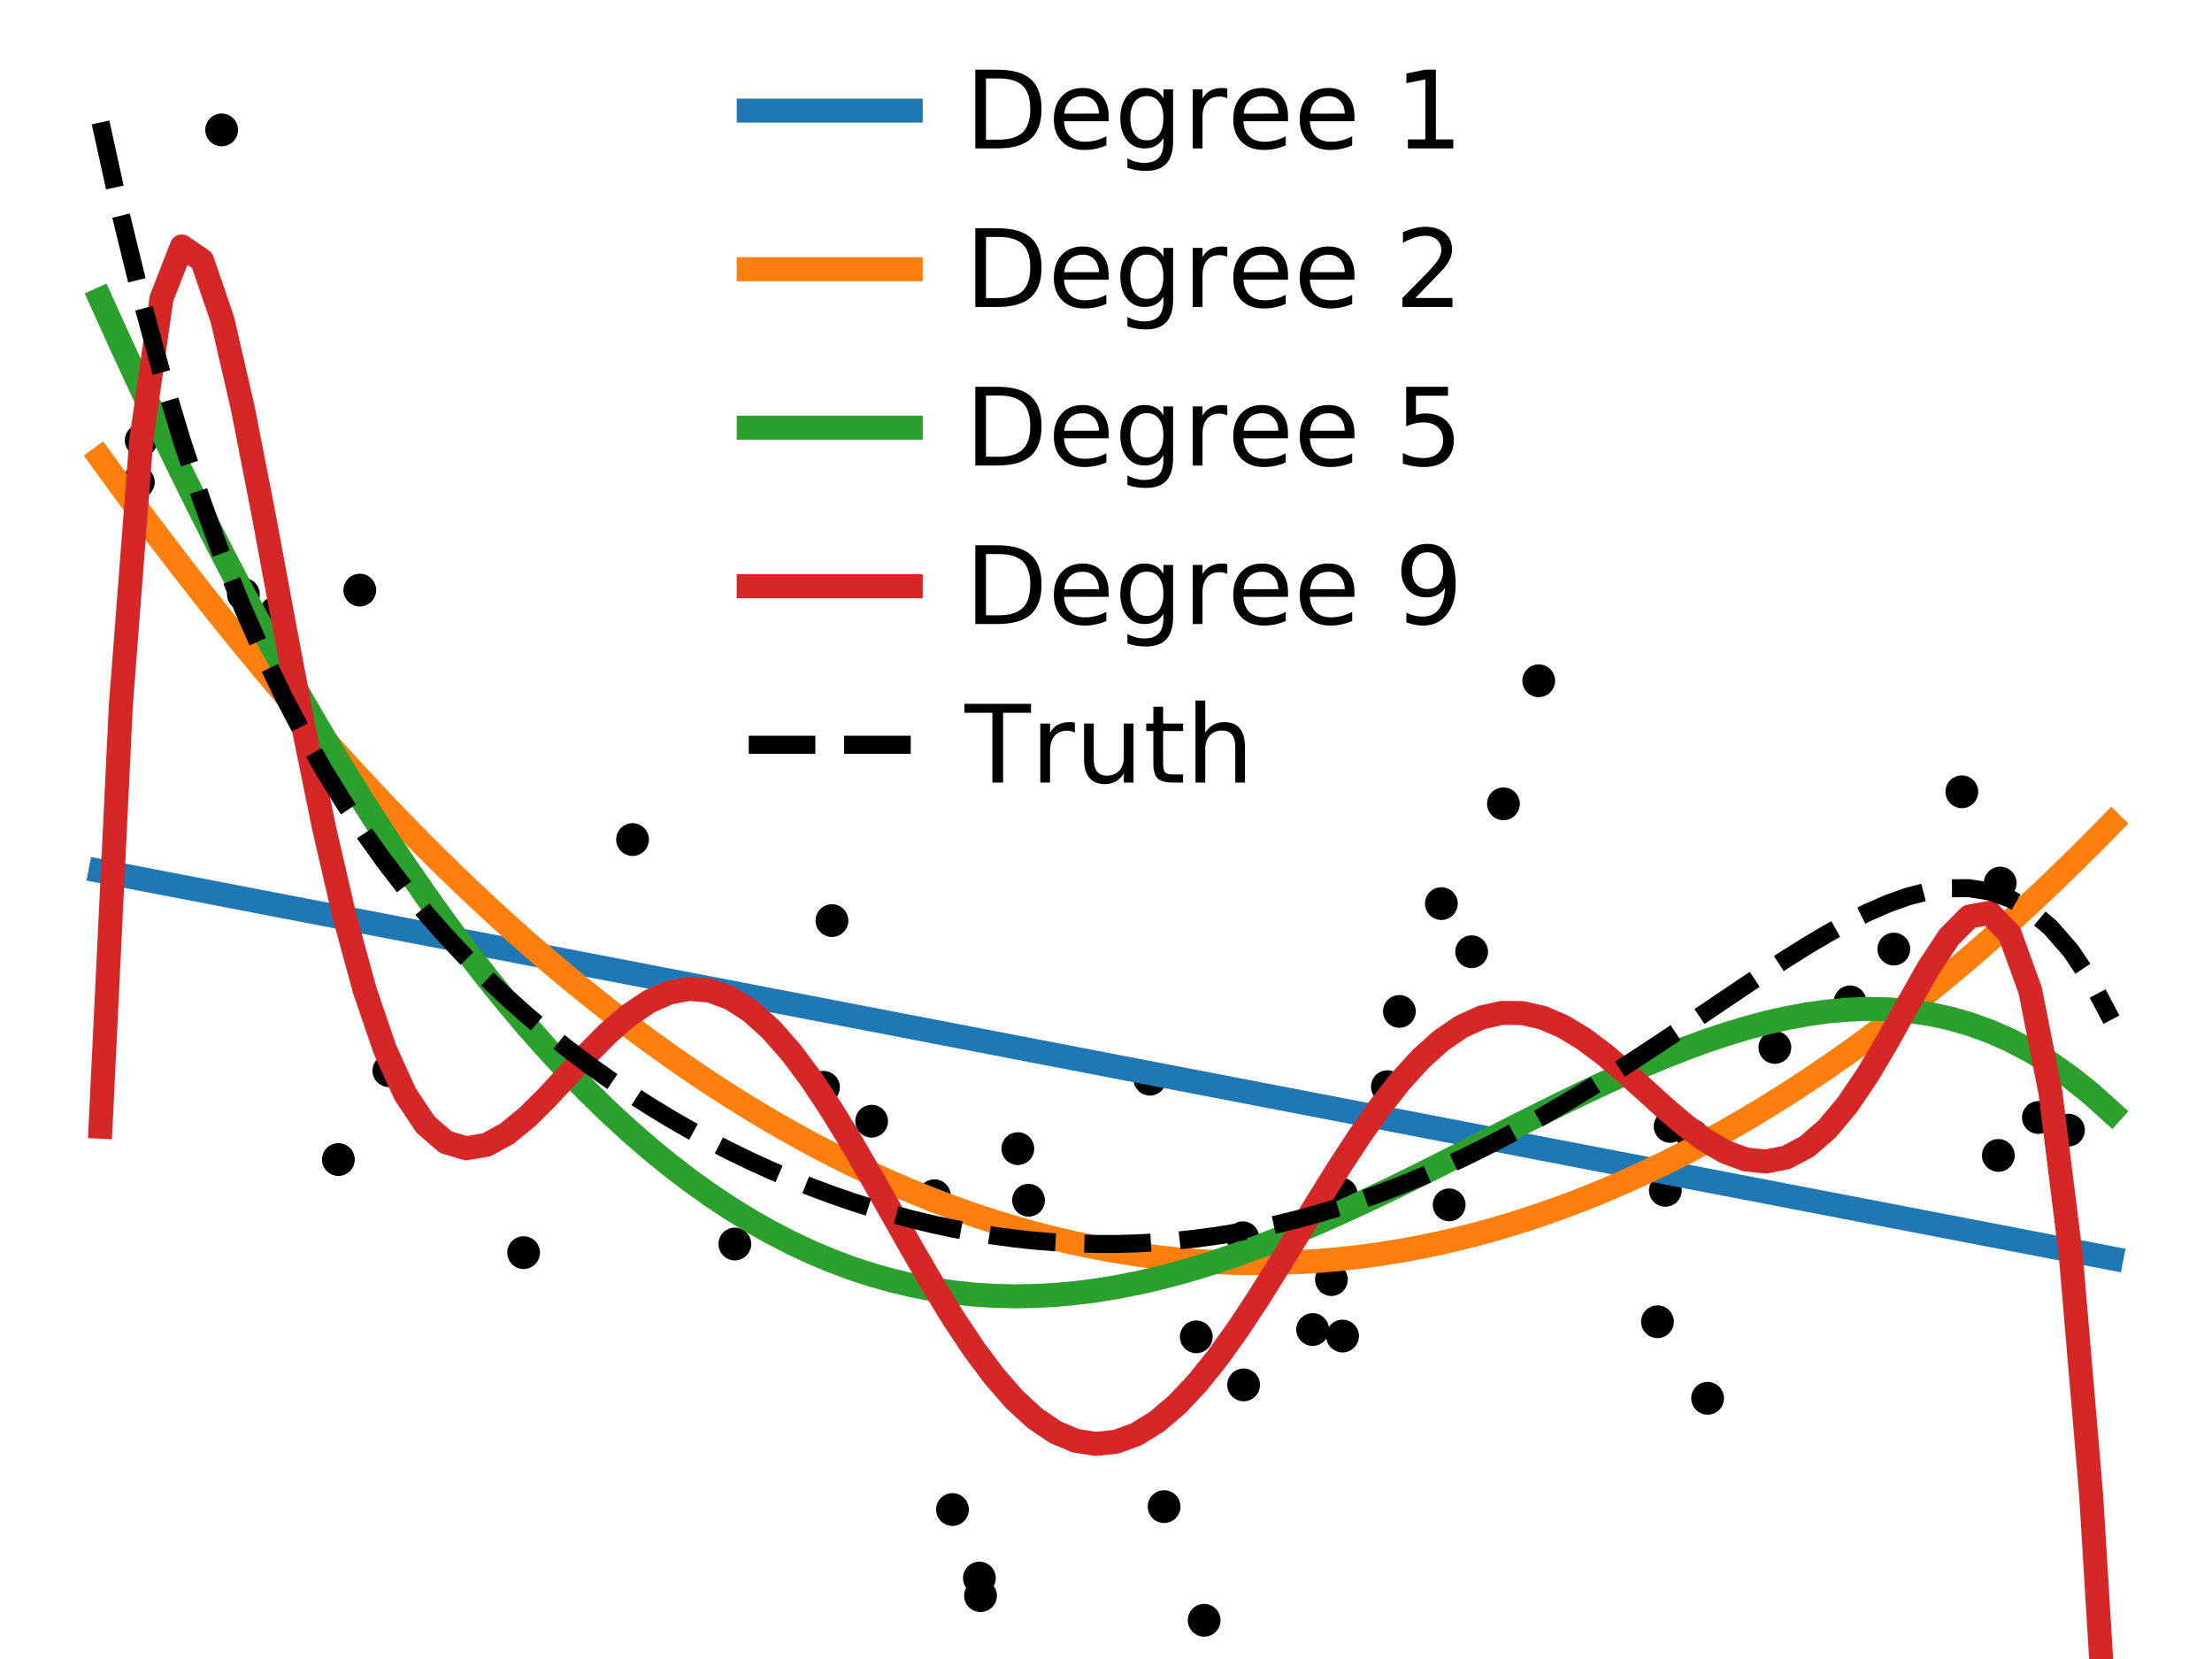 <?xml version="1.0" encoding="utf-8" standalone="no"?>
<!DOCTYPE svg PUBLIC "-//W3C//DTD SVG 1.1//EN"
  "http://www.w3.org/Graphics/SVG/1.1/DTD/svg11.dtd">
<!-- Created with matplotlib (https://matplotlib.org/) -->
<svg height="276.48pt" version="1.1" viewBox="0 0 368.64 276.48" width="368.64pt" xmlns="http://www.w3.org/2000/svg" xmlns:xlink="http://www.w3.org/1999/xlink">
 <defs>
  <style type="text/css">
*{stroke-linecap:butt;stroke-linejoin:round;}
  </style>
 </defs>
 <g id="figure_1">
  <g id="patch_1">
   <path d="M 0 276.48 
L 368.64 276.48 
L 368.64 0 
L 0 0 
z
" style="fill:none;"/>
  </g>
  <g id="axes_1">
   <g id="PathCollection_1">
    <defs>
     <path d="M 0 2.236 
C 0.593 2.236 1.162 2 1.581 1.581 
C 2 1.162 2.236 0.593 2.236 0 
C 2.236 -0.593 2 -1.162 1.581 -1.581 
C 1.162 -2 0.593 -2.236 0 -2.236 
C -0.593 -2.236 -1.162 -2 -1.581 -1.581 
C -2 -1.162 -2.236 -0.593 -2.236 0 
C -2.236 0.593 -2 1.162 -1.581 1.581 
C -1.162 2 -0.593 2.236 0 2.236 
z
" id="m36bb921199" style="stroke:#000000;"/>
    </defs>
    <g clip-path="url(#pc76e33241d)">
     <use style="stroke:#000000;" x="200.679" xlink:href="#m36bb921199" y="270.03"/>
     <use style="stroke:#000000;" x="256.436" xlink:href="#m36bb921199" y="113.452"/>
     <use style="stroke:#000000;" x="218.759" xlink:href="#m36bb921199" y="221.569"/>
     <use style="stroke:#000000;" x="199.362" xlink:href="#m36bb921199" y="222.787"/>
     <use style="stroke:#000000;" x="158.735" xlink:href="#m36bb921199" y="251.57"/>
     <use style="stroke:#000000;" x="233.213" xlink:href="#m36bb921199" y="168.555"/>
     <use style="stroke:#000000;" x="163.404" xlink:href="#m36bb921199" y="265.923"/>
     <use style="stroke:#000000;" x="315.614" xlink:href="#m36bb921199" y="158.167"/>
     <use style="stroke:#000000;" x="339.706" xlink:href="#m36bb921199" y="186.234"/>
     <use style="stroke:#000000;" x="145.258" xlink:href="#m36bb921199" y="186.855"/>
     <use style="stroke:#000000;" x="282.085" xlink:href="#m36bb921199" y="189.277"/>
     <use style="stroke:#000000;" x="194.003" xlink:href="#m36bb921199" y="251.081"/>
     <use style="stroke:#000000;" x="207.124" xlink:href="#m36bb921199" y="206.276"/>
     <use style="stroke:#000000;" x="326.949" xlink:href="#m36bb921199" y="131.954"/>
     <use style="stroke:#000000;" x="40.562" xlink:href="#m36bb921199" y="99.048"/>
     <use style="stroke:#000000;" x="45.956" xlink:href="#m36bb921199" y="102.115"/>
     <use style="stroke:#000000;" x="23.532" xlink:href="#m36bb921199" y="73.387"/>
     <use style="stroke:#000000;" x="295.79" xlink:href="#m36bb921199" y="174.562"/>
     <use style="stroke:#000000;" x="277.538" xlink:href="#m36bb921199" y="198.373"/>
     <use style="stroke:#000000;" x="308.321" xlink:href="#m36bb921199" y="166.965"/>
     <use style="stroke:#000000;" x="344.718" xlink:href="#m36bb921199" y="188.337"/>
     <use style="stroke:#000000;" x="284.576" xlink:href="#m36bb921199" y="233.031"/>
     <use style="stroke:#000000;" x="171.411" xlink:href="#m36bb921199" y="200.027"/>
     <use style="stroke:#000000;" x="278.333" xlink:href="#m36bb921199" y="187.723"/>
     <use style="stroke:#000000;" x="56.393" xlink:href="#m36bb921199" y="193.241"/>
     <use style="stroke:#000000;" x="231.211" xlink:href="#m36bb921199" y="181.098"/>
     <use style="stroke:#000000;" x="64.798" xlink:href="#m36bb921199" y="178.434"/>
     <use style="stroke:#000000;" x="333.341" xlink:href="#m36bb921199" y="147.164"/>
     <use style="stroke:#000000;" x="191.642" xlink:href="#m36bb921199" y="179.85"/>
     <use style="stroke:#000000;" x="155.721" xlink:href="#m36bb921199" y="199.273"/>
     <use style="stroke:#000000;" x="105.416" xlink:href="#m36bb921199" y="139.916"/>
     <use style="stroke:#000000;" x="276.223" xlink:href="#m36bb921199" y="220.27"/>
     <use style="stroke:#000000;" x="169.625" xlink:href="#m36bb921199" y="191.424"/>
     <use style="stroke:#000000;" x="207.254" xlink:href="#m36bb921199" y="230.798"/>
     <use style="stroke:#000000;" x="23.053" xlink:href="#m36bb921199" y="80.356"/>
     <use style="stroke:#000000;" x="223.743" xlink:href="#m36bb921199" y="222.658"/>
     <use style="stroke:#000000;" x="221.886" xlink:href="#m36bb921199" y="213.247"/>
     <use style="stroke:#000000;" x="223.508" xlink:href="#m36bb921199" y="198.994"/>
     <use style="stroke:#000000;" x="333.032" xlink:href="#m36bb921199" y="192.555"/>
     <use style="stroke:#000000;" x="245.253" xlink:href="#m36bb921199" y="158.609"/>
     <use style="stroke:#000000;" x="137.237" xlink:href="#m36bb921199" y="181.2"/>
     <use style="stroke:#000000;" x="163.218" xlink:href="#m36bb921199" y="262.99"/>
     <use style="stroke:#000000;" x="250.552" xlink:href="#m36bb921199" y="133.959"/>
     <use style="stroke:#000000;" x="36.94" xlink:href="#m36bb921199" y="21.648"/>
     <use style="stroke:#000000;" x="240.208" xlink:href="#m36bb921199" y="150.588"/>
     <use style="stroke:#000000;" x="241.505" xlink:href="#m36bb921199" y="200.79"/>
     <use style="stroke:#000000;" x="87.261" xlink:href="#m36bb921199" y="208.757"/>
     <use style="stroke:#000000;" x="59.963" xlink:href="#m36bb921199" y="98.344"/>
     <use style="stroke:#000000;" x="122.465" xlink:href="#m36bb921199" y="207.319"/>
     <use style="stroke:#000000;" x="138.646" xlink:href="#m36bb921199" y="153.422"/>
    </g>
   </g>
   <g id="line2d_1">
    <path clip-path="url(#pc76e33241d)" d="M 16.756 145.167 
L 20.141 145.819 
L 23.527 146.471 
L 26.912 147.122 
L 30.297 147.774 
L 33.682 148.426 
L 37.067 149.078 
L 40.452 149.73 
L 43.837 150.382 
L 47.222 151.034 
L 50.608 151.686 
L 53.993 152.337 
L 57.378 152.989 
L 60.763 153.641 
L 64.148 154.293 
L 67.533 154.945 
L 70.918 155.597 
L 74.303 156.249 
L 77.689 156.9 
L 81.074 157.552 
L 84.459 158.204 
L 87.844 158.856 
L 91.229 159.508 
L 94.614 160.16 
L 97.999 160.812 
L 101.384 161.463 
L 104.77 162.115 
L 108.155 162.767 
L 111.54 163.419 
L 114.925 164.071 
L 118.31 164.723 
L 121.695 165.375 
L 125.08 166.026 
L 128.465 166.678 
L 131.851 167.33 
L 135.236 167.982 
L 138.621 168.634 
L 142.006 169.286 
L 145.391 169.938 
L 148.776 170.589 
L 152.161 171.241 
L 155.546 171.893 
L 158.932 172.545 
L 162.317 173.197 
L 165.702 173.849 
L 169.087 174.501 
L 172.472 175.152 
L 175.857 175.804 
L 179.242 176.456 
L 182.627 177.108 
L 186.013 177.76 
L 189.398 178.412 
L 192.783 179.064 
L 196.168 179.715 
L 199.553 180.367 
L 202.938 181.019 
L 206.323 181.671 
L 209.708 182.323 
L 213.094 182.975 
L 216.479 183.627 
L 219.864 184.278 
L 223.249 184.93 
L 226.634 185.582 
L 230.019 186.234 
L 233.404 186.886 
L 236.789 187.538 
L 240.175 188.19 
L 243.56 188.842 
L 246.945 189.493 
L 250.33 190.145 
L 253.715 190.797 
L 257.1 191.449 
L 260.485 192.101 
L 263.87 192.753 
L 267.256 193.405 
L 270.641 194.056 
L 274.026 194.708 
L 277.411 195.36 
L 280.796 196.012 
L 284.181 196.664 
L 287.566 197.316 
L 290.951 197.968 
L 294.337 198.619 
L 297.722 199.271 
L 301.107 199.923 
L 304.492 200.575 
L 307.877 201.227 
L 311.262 201.879 
L 314.647 202.531 
L 318.032 203.182 
L 321.418 203.834 
L 324.803 204.486 
L 328.188 205.138 
L 331.573 205.79 
L 334.958 206.442 
L 338.343 207.094 
L 341.728 207.745 
L 345.113 208.397 
L 348.499 209.049 
L 351.884 209.701 
" style="fill:none;stroke:#1f77b4;stroke-linecap:square;stroke-width:4;"/>
   </g>
   <g id="line2d_2">
    <path clip-path="url(#pc76e33241d)" d="M 16.756 76.359 
L 20.141 81.031 
L 23.527 85.619 
L 26.912 90.125 
L 30.297 94.548 
L 33.682 98.888 
L 37.067 103.146 
L 40.452 107.32 
L 43.837 111.412 
L 47.222 115.422 
L 50.608 119.348 
L 53.993 123.191 
L 57.378 126.952 
L 60.763 130.63 
L 64.148 134.225 
L 67.533 137.738 
L 70.918 141.168 
L 74.303 144.514 
L 77.689 147.779 
L 81.074 150.96 
L 84.459 154.059 
L 87.844 157.074 
L 91.229 160.007 
L 94.614 162.858 
L 97.999 165.625 
L 101.384 168.31 
L 104.77 170.912 
L 108.155 173.431 
L 111.54 175.867 
L 114.925 178.221 
L 118.31 180.491 
L 121.695 182.679 
L 125.08 184.785 
L 128.465 186.807 
L 131.851 188.747 
L 135.236 190.604 
L 138.621 192.378 
L 142.006 194.069 
L 145.391 195.678 
L 148.776 197.204 
L 152.161 198.647 
L 155.546 200.007 
L 158.932 201.284 
L 162.317 202.479 
L 165.702 203.591 
L 169.087 204.62 
L 172.472 205.566 
L 175.857 206.43 
L 179.242 207.211 
L 182.627 207.909 
L 186.013 208.524 
L 189.398 209.056 
L 192.783 209.506 
L 196.168 209.873 
L 199.553 210.157 
L 202.938 210.359 
L 206.323 210.477 
L 209.708 210.513 
L 213.094 210.466 
L 216.479 210.336 
L 219.864 210.124 
L 223.249 209.828 
L 226.634 209.45 
L 230.019 208.989 
L 233.404 208.446 
L 236.789 207.819 
L 240.175 207.11 
L 243.56 206.318 
L 246.945 205.443 
L 250.33 204.486 
L 253.715 203.445 
L 257.1 202.322 
L 260.485 201.117 
L 263.87 199.828 
L 267.256 198.456 
L 270.641 197.002 
L 274.026 195.465 
L 277.411 193.846 
L 280.796 192.143 
L 284.181 190.358 
L 287.566 188.49 
L 290.951 186.539 
L 294.337 184.505 
L 297.722 182.389 
L 301.107 180.189 
L 304.492 177.907 
L 307.877 175.543 
L 311.262 173.095 
L 314.647 170.565 
L 318.032 167.952 
L 321.418 165.256 
L 324.803 162.477 
L 328.188 159.616 
L 331.573 156.672 
L 334.958 153.645 
L 338.343 150.535 
L 341.728 147.342 
L 345.113 144.067 
L 348.499 140.709 
L 351.884 137.268 
" style="fill:none;stroke:#ff7f0e;stroke-linecap:square;stroke-width:4;"/>
   </g>
   <g id="line2d_3">
    <path clip-path="url(#pc76e33241d)" d="M 16.756 49.9 
L 20.141 57.369 
L 23.527 64.677 
L 26.912 71.821 
L 30.297 78.8 
L 33.682 85.612 
L 37.067 92.256 
L 40.452 98.73 
L 43.837 105.034 
L 47.222 111.165 
L 50.608 117.123 
L 53.993 122.907 
L 57.378 128.515 
L 60.763 133.948 
L 64.148 139.204 
L 67.533 144.283 
L 70.918 149.183 
L 74.303 153.906 
L 77.689 158.45 
L 81.074 162.816 
L 84.459 167.002 
L 87.844 171.011 
L 91.229 174.84 
L 94.614 178.492 
L 97.999 181.966 
L 101.384 185.263 
L 104.77 188.383 
L 108.155 191.328 
L 111.54 194.098 
L 114.925 196.694 
L 118.31 199.118 
L 121.695 201.371 
L 125.08 203.455 
L 128.465 205.37 
L 131.851 207.119 
L 135.236 208.704 
L 138.621 210.126 
L 142.006 211.389 
L 145.391 212.494 
L 148.776 213.443 
L 152.161 214.24 
L 155.546 214.887 
L 158.932 215.388 
L 162.317 215.744 
L 165.702 215.961 
L 169.087 216.04 
L 172.472 215.986 
L 175.857 215.802 
L 179.242 215.493 
L 182.627 215.062 
L 186.013 214.514 
L 189.398 213.854 
L 192.783 213.085 
L 196.168 212.213 
L 199.553 211.242 
L 202.938 210.178 
L 206.323 209.027 
L 209.708 207.793 
L 213.094 206.483 
L 216.479 205.102 
L 219.864 203.657 
L 223.249 202.153 
L 226.634 200.598 
L 230.019 198.998 
L 233.404 197.359 
L 236.789 195.69 
L 240.175 193.997 
L 243.56 192.288 
L 246.945 190.57 
L 250.33 188.852 
L 253.715 187.141 
L 257.1 185.446 
L 260.485 183.775 
L 263.87 182.138 
L 267.256 180.543 
L 270.641 178.999 
L 274.026 177.516 
L 277.411 176.104 
L 280.796 174.772 
L 284.181 173.53 
L 287.566 172.389 
L 290.951 171.36 
L 294.337 170.452 
L 297.722 169.678 
L 301.107 169.048 
L 304.492 168.574 
L 307.877 168.268 
L 311.262 168.141 
L 314.647 168.207 
L 318.032 168.476 
L 321.418 168.963 
L 324.803 169.68 
L 328.188 170.64 
L 331.573 171.857 
L 334.958 173.345 
L 338.343 175.117 
L 341.728 177.188 
L 345.113 179.572 
L 348.499 182.284 
L 351.884 185.339 
" style="fill:none;stroke:#2ca02c;stroke-linecap:square;stroke-width:4;"/>
   </g>
   <g id="line2d_4">
    <path clip-path="url(#pc76e33241d)" d="M 16.756 187.771 
L 20.141 117.573 
L 23.527 73.564 
L 26.912 49.742 
L 30.297 41.075 
L 33.682 43.392 
L 37.067 53.274 
L 40.452 67.96 
L 43.837 85.26 
L 47.222 103.476 
L 50.608 121.331 
L 53.993 137.904 
L 57.378 152.572 
L 60.763 164.958 
L 64.148 174.887 
L 67.533 182.341 
L 70.918 187.428 
L 74.303 190.348 
L 77.689 191.367 
L 81.074 190.791 
L 84.459 188.952 
L 87.844 186.187 
L 91.229 182.824 
L 94.614 179.177 
L 97.999 175.53 
L 101.384 172.135 
L 104.77 169.209 
L 108.155 166.928 
L 111.54 165.425 
L 114.925 164.796 
L 118.31 165.095 
L 121.695 166.337 
L 125.08 168.504 
L 128.465 171.547 
L 131.851 175.388 
L 135.236 179.924 
L 138.621 185.037 
L 142.006 190.589 
L 145.391 196.437 
L 148.776 202.43 
L 152.161 208.414 
L 155.546 214.239 
L 158.932 219.763 
L 162.317 224.851 
L 165.702 229.382 
L 169.087 233.251 
L 172.472 236.369 
L 175.857 238.668 
L 179.242 240.1 
L 182.627 240.637 
L 186.013 240.275 
L 189.398 239.029 
L 192.783 236.937 
L 196.168 234.057 
L 199.553 230.461 
L 202.938 226.243 
L 206.323 221.508 
L 209.708 216.374 
L 213.094 210.965 
L 216.479 205.415 
L 219.864 199.858 
L 223.249 194.428 
L 226.634 189.254 
L 230.019 184.46 
L 233.404 180.158 
L 236.789 176.444 
L 240.175 173.402 
L 243.56 171.092 
L 246.945 169.554 
L 250.33 168.804 
L 253.715 168.833 
L 257.1 169.606 
L 260.485 171.059 
L 263.87 173.105 
L 267.256 175.63 
L 270.641 178.497 
L 274.026 181.548 
L 277.411 184.611 
L 280.796 187.5 
L 284.181 190.023 
L 287.566 191.993 
L 290.951 193.228 
L 294.337 193.569 
L 297.722 192.886 
L 301.107 191.092 
L 304.492 188.157 
L 307.877 184.122 
L 311.262 179.117 
L 314.647 173.38 
L 318.032 167.274 
L 321.418 161.313 
L 324.803 156.179 
L 328.188 152.753 
L 331.573 152.139 
L 334.958 155.69 
L 338.343 165.04 
L 341.728 182.136 
L 345.113 209.269 
L 348.499 249.109 
L 350.225 277.48 
" style="fill:none;stroke:#d62728;stroke-linecap:square;stroke-width:4;"/>
   </g>
   <g id="line2d_5">
    <path clip-path="url(#pc76e33241d)" d="M 16.756 20.405 
L 20.141 35.803 
L 23.527 49.653 
L 26.912 62.133 
L 30.297 73.402 
L 33.682 83.601 
L 37.067 92.855 
L 40.452 101.273 
L 43.837 108.953 
L 47.222 115.98 
L 50.608 122.43 
L 53.993 128.367 
L 57.378 133.85 
L 60.763 138.929 
L 64.148 143.648 
L 67.533 148.045 
L 70.918 152.153 
L 74.303 156 
L 77.689 159.613 
L 81.074 163.011 
L 84.459 166.214 
L 87.844 169.237 
L 91.229 172.096 
L 94.614 174.8 
L 97.999 177.361 
L 101.384 179.787 
L 104.77 182.085 
L 108.155 184.263 
L 111.54 186.326 
L 114.925 188.278 
L 118.31 190.123 
L 121.695 191.865 
L 125.08 193.506 
L 128.465 195.05 
L 131.851 196.498 
L 135.236 197.851 
L 138.621 199.112 
L 142.006 200.281 
L 145.391 201.36 
L 148.776 202.348 
L 152.161 203.247 
L 155.546 204.056 
L 158.932 204.776 
L 162.317 205.407 
L 165.702 205.949 
L 169.087 206.401 
L 172.472 206.764 
L 175.857 207.036 
L 179.242 207.218 
L 182.627 207.31 
L 186.013 207.31 
L 189.398 207.218 
L 192.783 207.034 
L 196.168 206.757 
L 199.553 206.387 
L 202.938 205.924 
L 206.323 205.368 
L 209.708 204.717 
L 213.094 203.972 
L 216.479 203.134 
L 219.864 202.202 
L 223.249 201.176 
L 226.634 200.057 
L 230.019 198.847 
L 233.404 197.544 
L 236.789 196.152 
L 240.175 194.67 
L 243.56 193.101 
L 246.945 191.447 
L 250.33 189.711 
L 253.715 187.894 
L 257.1 186.001 
L 260.485 184.036 
L 263.87 182.003 
L 267.256 179.908 
L 270.641 177.757 
L 274.026 175.557 
L 277.411 173.318 
L 280.796 171.05 
L 284.181 168.764 
L 287.566 166.475 
L 290.951 164.198 
L 294.337 161.951 
L 297.722 159.757 
L 301.107 157.64 
L 304.492 155.629 
L 307.877 153.757 
L 311.262 152.062 
L 314.647 150.588 
L 318.032 149.385 
L 321.418 148.511 
L 324.803 148.032 
L 328.188 148.022 
L 331.573 148.568 
L 334.958 149.766 
L 338.343 151.726 
L 341.728 154.574 
L 345.113 158.449 
L 348.499 163.511 
L 351.884 169.938 
" style="fill:none;stroke:#000000;stroke-dasharray:11.1,4.8;stroke-dashoffset:0;stroke-width:3;"/>
   </g>
   <g id="legend_1">
    <g id="line2d_6">
     <path d="M 124.779 18.436 
L 151.779 18.436 
" style="fill:none;stroke:#1f77b4;stroke-linecap:square;stroke-width:4;"/>
    </g>
    <g id="line2d_7"/>
    <g id="text_1">
     <!-- Degree 1 -->
     <defs>
      <path d="M 19.672 64.797 
L 19.672 8.109 
L 31.594 8.109 
Q 46.688 8.109 53.688 14.938 
Q 60.688 21.781 60.688 36.531 
Q 60.688 51.172 53.688 57.984 
Q 46.688 64.797 31.594 64.797 
z
M 9.812 72.906 
L 30.078 72.906 
Q 51.266 72.906 61.172 64.094 
Q 71.094 55.281 71.094 36.531 
Q 71.094 17.672 61.125 8.828 
Q 51.172 0 30.078 0 
L 9.812 0 
z
" id="DejaVuSans-68"/>
      <path d="M 56.203 29.594 
L 56.203 25.203 
L 14.891 25.203 
Q 15.484 15.922 20.484 11.062 
Q 25.484 6.203 34.422 6.203 
Q 39.594 6.203 44.453 7.469 
Q 49.312 8.734 54.109 11.281 
L 54.109 2.781 
Q 49.266 0.734 44.188 -0.344 
Q 39.109 -1.422 33.891 -1.422 
Q 20.797 -1.422 13.156 6.188 
Q 5.516 13.812 5.516 26.812 
Q 5.516 40.234 12.766 48.109 
Q 20.016 56 32.328 56 
Q 43.359 56 49.781 48.891 
Q 56.203 41.797 56.203 29.594 
z
M 47.219 32.234 
Q 47.125 39.594 43.094 43.984 
Q 39.062 48.391 32.422 48.391 
Q 24.906 48.391 20.391 44.141 
Q 15.875 39.891 15.188 32.172 
z
" id="DejaVuSans-101"/>
      <path d="M 45.406 27.984 
Q 45.406 37.75 41.375 43.109 
Q 37.359 48.484 30.078 48.484 
Q 22.859 48.484 18.828 43.109 
Q 14.797 37.75 14.797 27.984 
Q 14.797 18.266 18.828 12.891 
Q 22.859 7.516 30.078 7.516 
Q 37.359 7.516 41.375 12.891 
Q 45.406 18.266 45.406 27.984 
z
M 54.391 6.781 
Q 54.391 -7.172 48.188 -13.984 
Q 42 -20.797 29.203 -20.797 
Q 24.469 -20.797 20.266 -20.094 
Q 16.062 -19.391 12.109 -17.922 
L 12.109 -9.188 
Q 16.062 -11.328 19.922 -12.344 
Q 23.781 -13.375 27.781 -13.375 
Q 36.625 -13.375 41.016 -8.766 
Q 45.406 -4.156 45.406 5.172 
L 45.406 9.625 
Q 42.625 4.781 38.281 2.391 
Q 33.938 0 27.875 0 
Q 17.828 0 11.672 7.656 
Q 5.516 15.328 5.516 27.984 
Q 5.516 40.672 11.672 48.328 
Q 17.828 56 27.875 56 
Q 33.938 56 38.281 53.609 
Q 42.625 51.219 45.406 46.391 
L 45.406 54.688 
L 54.391 54.688 
z
" id="DejaVuSans-103"/>
      <path d="M 41.109 46.297 
Q 39.594 47.172 37.812 47.578 
Q 36.031 48 33.891 48 
Q 26.266 48 22.188 43.047 
Q 18.109 38.094 18.109 28.812 
L 18.109 0 
L 9.078 0 
L 9.078 54.688 
L 18.109 54.688 
L 18.109 46.188 
Q 20.953 51.172 25.484 53.578 
Q 30.031 56 36.531 56 
Q 37.453 56 38.578 55.875 
Q 39.703 55.766 41.062 55.516 
z
" id="DejaVuSans-114"/>
      <path id="DejaVuSans-32"/>
      <path d="M 12.406 8.297 
L 28.516 8.297 
L 28.516 63.922 
L 10.984 60.406 
L 10.984 69.391 
L 28.422 72.906 
L 38.281 72.906 
L 38.281 8.297 
L 54.391 8.297 
L 54.391 0 
L 12.406 0 
z
" id="DejaVuSans-49"/>
     </defs>
     <g transform="translate(160.779 24.736)scale(0.18 -0.18)">
      <use xlink:href="#DejaVuSans-68"/>
      <use x="77.002" xlink:href="#DejaVuSans-101"/>
      <use x="138.525" xlink:href="#DejaVuSans-103"/>
      <use x="202.002" xlink:href="#DejaVuSans-114"/>
      <use x="243.084" xlink:href="#DejaVuSans-101"/>
      <use x="304.607" xlink:href="#DejaVuSans-101"/>
      <use x="366.131" xlink:href="#DejaVuSans-32"/>
      <use x="397.918" xlink:href="#DejaVuSans-49"/>
     </g>
    </g>
    <g id="line2d_8">
     <path d="M 124.779 44.857 
L 151.779 44.857 
" style="fill:none;stroke:#ff7f0e;stroke-linecap:square;stroke-width:4;"/>
    </g>
    <g id="line2d_9"/>
    <g id="text_2">
     <!-- Degree 2 -->
     <defs>
      <path d="M 19.188 8.297 
L 53.609 8.297 
L 53.609 0 
L 7.328 0 
L 7.328 8.297 
Q 12.938 14.109 22.625 23.891 
Q 32.328 33.688 34.812 36.531 
Q 39.547 41.844 41.422 45.531 
Q 43.312 49.219 43.312 52.781 
Q 43.312 58.594 39.234 62.25 
Q 35.156 65.922 28.609 65.922 
Q 23.969 65.922 18.812 64.312 
Q 13.672 62.703 7.812 59.422 
L 7.812 69.391 
Q 13.766 71.781 18.938 73 
Q 24.125 74.219 28.422 74.219 
Q 39.75 74.219 46.484 68.547 
Q 53.219 62.891 53.219 53.422 
Q 53.219 48.922 51.531 44.891 
Q 49.859 40.875 45.406 35.406 
Q 44.188 33.984 37.641 27.219 
Q 31.109 20.453 19.188 8.297 
z
" id="DejaVuSans-50"/>
     </defs>
     <g transform="translate(160.779 51.157)scale(0.18 -0.18)">
      <use xlink:href="#DejaVuSans-68"/>
      <use x="77.002" xlink:href="#DejaVuSans-101"/>
      <use x="138.525" xlink:href="#DejaVuSans-103"/>
      <use x="202.002" xlink:href="#DejaVuSans-114"/>
      <use x="243.084" xlink:href="#DejaVuSans-101"/>
      <use x="304.607" xlink:href="#DejaVuSans-101"/>
      <use x="366.131" xlink:href="#DejaVuSans-32"/>
      <use x="397.918" xlink:href="#DejaVuSans-50"/>
     </g>
    </g>
    <g id="line2d_10">
     <path d="M 124.779 71.278 
L 151.779 71.278 
" style="fill:none;stroke:#2ca02c;stroke-linecap:square;stroke-width:4;"/>
    </g>
    <g id="line2d_11"/>
    <g id="text_3">
     <!-- Degree 5 -->
     <defs>
      <path d="M 10.797 72.906 
L 49.516 72.906 
L 49.516 64.594 
L 19.828 64.594 
L 19.828 46.734 
Q 21.969 47.469 24.109 47.828 
Q 26.266 48.188 28.422 48.188 
Q 40.625 48.188 47.75 41.5 
Q 54.891 34.812 54.891 23.391 
Q 54.891 11.625 47.562 5.094 
Q 40.234 -1.422 26.906 -1.422 
Q 22.312 -1.422 17.547 -0.641 
Q 12.797 0.141 7.719 1.703 
L 7.719 11.625 
Q 12.109 9.234 16.797 8.062 
Q 21.484 6.891 26.703 6.891 
Q 35.156 6.891 40.078 11.328 
Q 45.016 15.766 45.016 23.391 
Q 45.016 31 40.078 35.438 
Q 35.156 39.891 26.703 39.891 
Q 22.75 39.891 18.812 39.016 
Q 14.891 38.141 10.797 36.281 
z
" id="DejaVuSans-53"/>
     </defs>
     <g transform="translate(160.779 77.578)scale(0.18 -0.18)">
      <use xlink:href="#DejaVuSans-68"/>
      <use x="77.002" xlink:href="#DejaVuSans-101"/>
      <use x="138.525" xlink:href="#DejaVuSans-103"/>
      <use x="202.002" xlink:href="#DejaVuSans-114"/>
      <use x="243.084" xlink:href="#DejaVuSans-101"/>
      <use x="304.607" xlink:href="#DejaVuSans-101"/>
      <use x="366.131" xlink:href="#DejaVuSans-32"/>
      <use x="397.918" xlink:href="#DejaVuSans-53"/>
     </g>
    </g>
    <g id="line2d_12">
     <path d="M 124.779 97.698 
L 151.779 97.698 
" style="fill:none;stroke:#d62728;stroke-linecap:square;stroke-width:4;"/>
    </g>
    <g id="line2d_13"/>
    <g id="text_4">
     <!-- Degree 9 -->
     <defs>
      <path d="M 10.984 1.516 
L 10.984 10.5 
Q 14.703 8.734 18.5 7.812 
Q 22.312 6.891 25.984 6.891 
Q 35.75 6.891 40.891 13.453 
Q 46.047 20.016 46.781 33.406 
Q 43.953 29.203 39.594 26.953 
Q 35.25 24.703 29.984 24.703 
Q 19.047 24.703 12.672 31.312 
Q 6.297 37.938 6.297 49.422 
Q 6.297 60.641 12.938 67.422 
Q 19.578 74.219 30.609 74.219 
Q 43.266 74.219 49.922 64.516 
Q 56.594 54.828 56.594 36.375 
Q 56.594 19.141 48.406 8.859 
Q 40.234 -1.422 26.422 -1.422 
Q 22.703 -1.422 18.891 -0.688 
Q 15.094 0.047 10.984 1.516 
z
M 30.609 32.422 
Q 37.25 32.422 41.125 36.953 
Q 45.016 41.5 45.016 49.422 
Q 45.016 57.281 41.125 61.844 
Q 37.25 66.406 30.609 66.406 
Q 23.969 66.406 20.094 61.844 
Q 16.219 57.281 16.219 49.422 
Q 16.219 41.5 20.094 36.953 
Q 23.969 32.422 30.609 32.422 
z
" id="DejaVuSans-57"/>
     </defs>
     <g transform="translate(160.779 103.998)scale(0.18 -0.18)">
      <use xlink:href="#DejaVuSans-68"/>
      <use x="77.002" xlink:href="#DejaVuSans-101"/>
      <use x="138.525" xlink:href="#DejaVuSans-103"/>
      <use x="202.002" xlink:href="#DejaVuSans-114"/>
      <use x="243.084" xlink:href="#DejaVuSans-101"/>
      <use x="304.607" xlink:href="#DejaVuSans-101"/>
      <use x="366.131" xlink:href="#DejaVuSans-32"/>
      <use x="397.918" xlink:href="#DejaVuSans-57"/>
     </g>
    </g>
    <g id="line2d_14">
     <path d="M 124.779 124.119 
L 151.779 124.119 
" style="fill:none;stroke:#000000;stroke-dasharray:11.1,4.8;stroke-dashoffset:0;stroke-width:3;"/>
    </g>
    <g id="line2d_15"/>
    <g id="text_5">
     <!-- Truth -->
     <defs>
      <path d="M -0.297 72.906 
L 61.375 72.906 
L 61.375 64.594 
L 35.5 64.594 
L 35.5 0 
L 25.594 0 
L 25.594 64.594 
L -0.297 64.594 
z
" id="DejaVuSans-84"/>
      <path d="M 8.5 21.578 
L 8.5 54.688 
L 17.484 54.688 
L 17.484 21.922 
Q 17.484 14.156 20.5 10.266 
Q 23.531 6.391 29.594 6.391 
Q 36.859 6.391 41.078 11.031 
Q 45.312 15.672 45.312 23.688 
L 45.312 54.688 
L 54.297 54.688 
L 54.297 0 
L 45.312 0 
L 45.312 8.406 
Q 42.047 3.422 37.719 1 
Q 33.406 -1.422 27.688 -1.422 
Q 18.266 -1.422 13.375 4.438 
Q 8.5 10.297 8.5 21.578 
z
M 31.109 56 
z
" id="DejaVuSans-117"/>
      <path d="M 18.312 70.219 
L 18.312 54.688 
L 36.812 54.688 
L 36.812 47.703 
L 18.312 47.703 
L 18.312 18.016 
Q 18.312 11.328 20.141 9.422 
Q 21.969 7.516 27.594 7.516 
L 36.812 7.516 
L 36.812 0 
L 27.594 0 
Q 17.188 0 13.234 3.875 
Q 9.281 7.766 9.281 18.016 
L 9.281 47.703 
L 2.688 47.703 
L 2.688 54.688 
L 9.281 54.688 
L 9.281 70.219 
z
" id="DejaVuSans-116"/>
      <path d="M 54.891 33.016 
L 54.891 0 
L 45.906 0 
L 45.906 32.719 
Q 45.906 40.484 42.875 44.328 
Q 39.844 48.188 33.797 48.188 
Q 26.516 48.188 22.312 43.547 
Q 18.109 38.922 18.109 30.906 
L 18.109 0 
L 9.078 0 
L 9.078 75.984 
L 18.109 75.984 
L 18.109 46.188 
Q 21.344 51.125 25.703 53.562 
Q 30.078 56 35.797 56 
Q 45.219 56 50.047 50.172 
Q 54.891 44.344 54.891 33.016 
z
" id="DejaVuSans-104"/>
     </defs>
     <g transform="translate(160.779 130.419)scale(0.18 -0.18)">
      <use xlink:href="#DejaVuSans-84"/>
      <use x="60.865" xlink:href="#DejaVuSans-114"/>
      <use x="101.979" xlink:href="#DejaVuSans-117"/>
      <use x="165.357" xlink:href="#DejaVuSans-116"/>
      <use x="204.566" xlink:href="#DejaVuSans-104"/>
     </g>
    </g>
   </g>
  </g>
 </g>
 <defs>
  <clipPath id="pc76e33241d">
   <rect height="265.421" width="368.64" x="0" y="11.059"/>
  </clipPath>
 </defs>
</svg>
